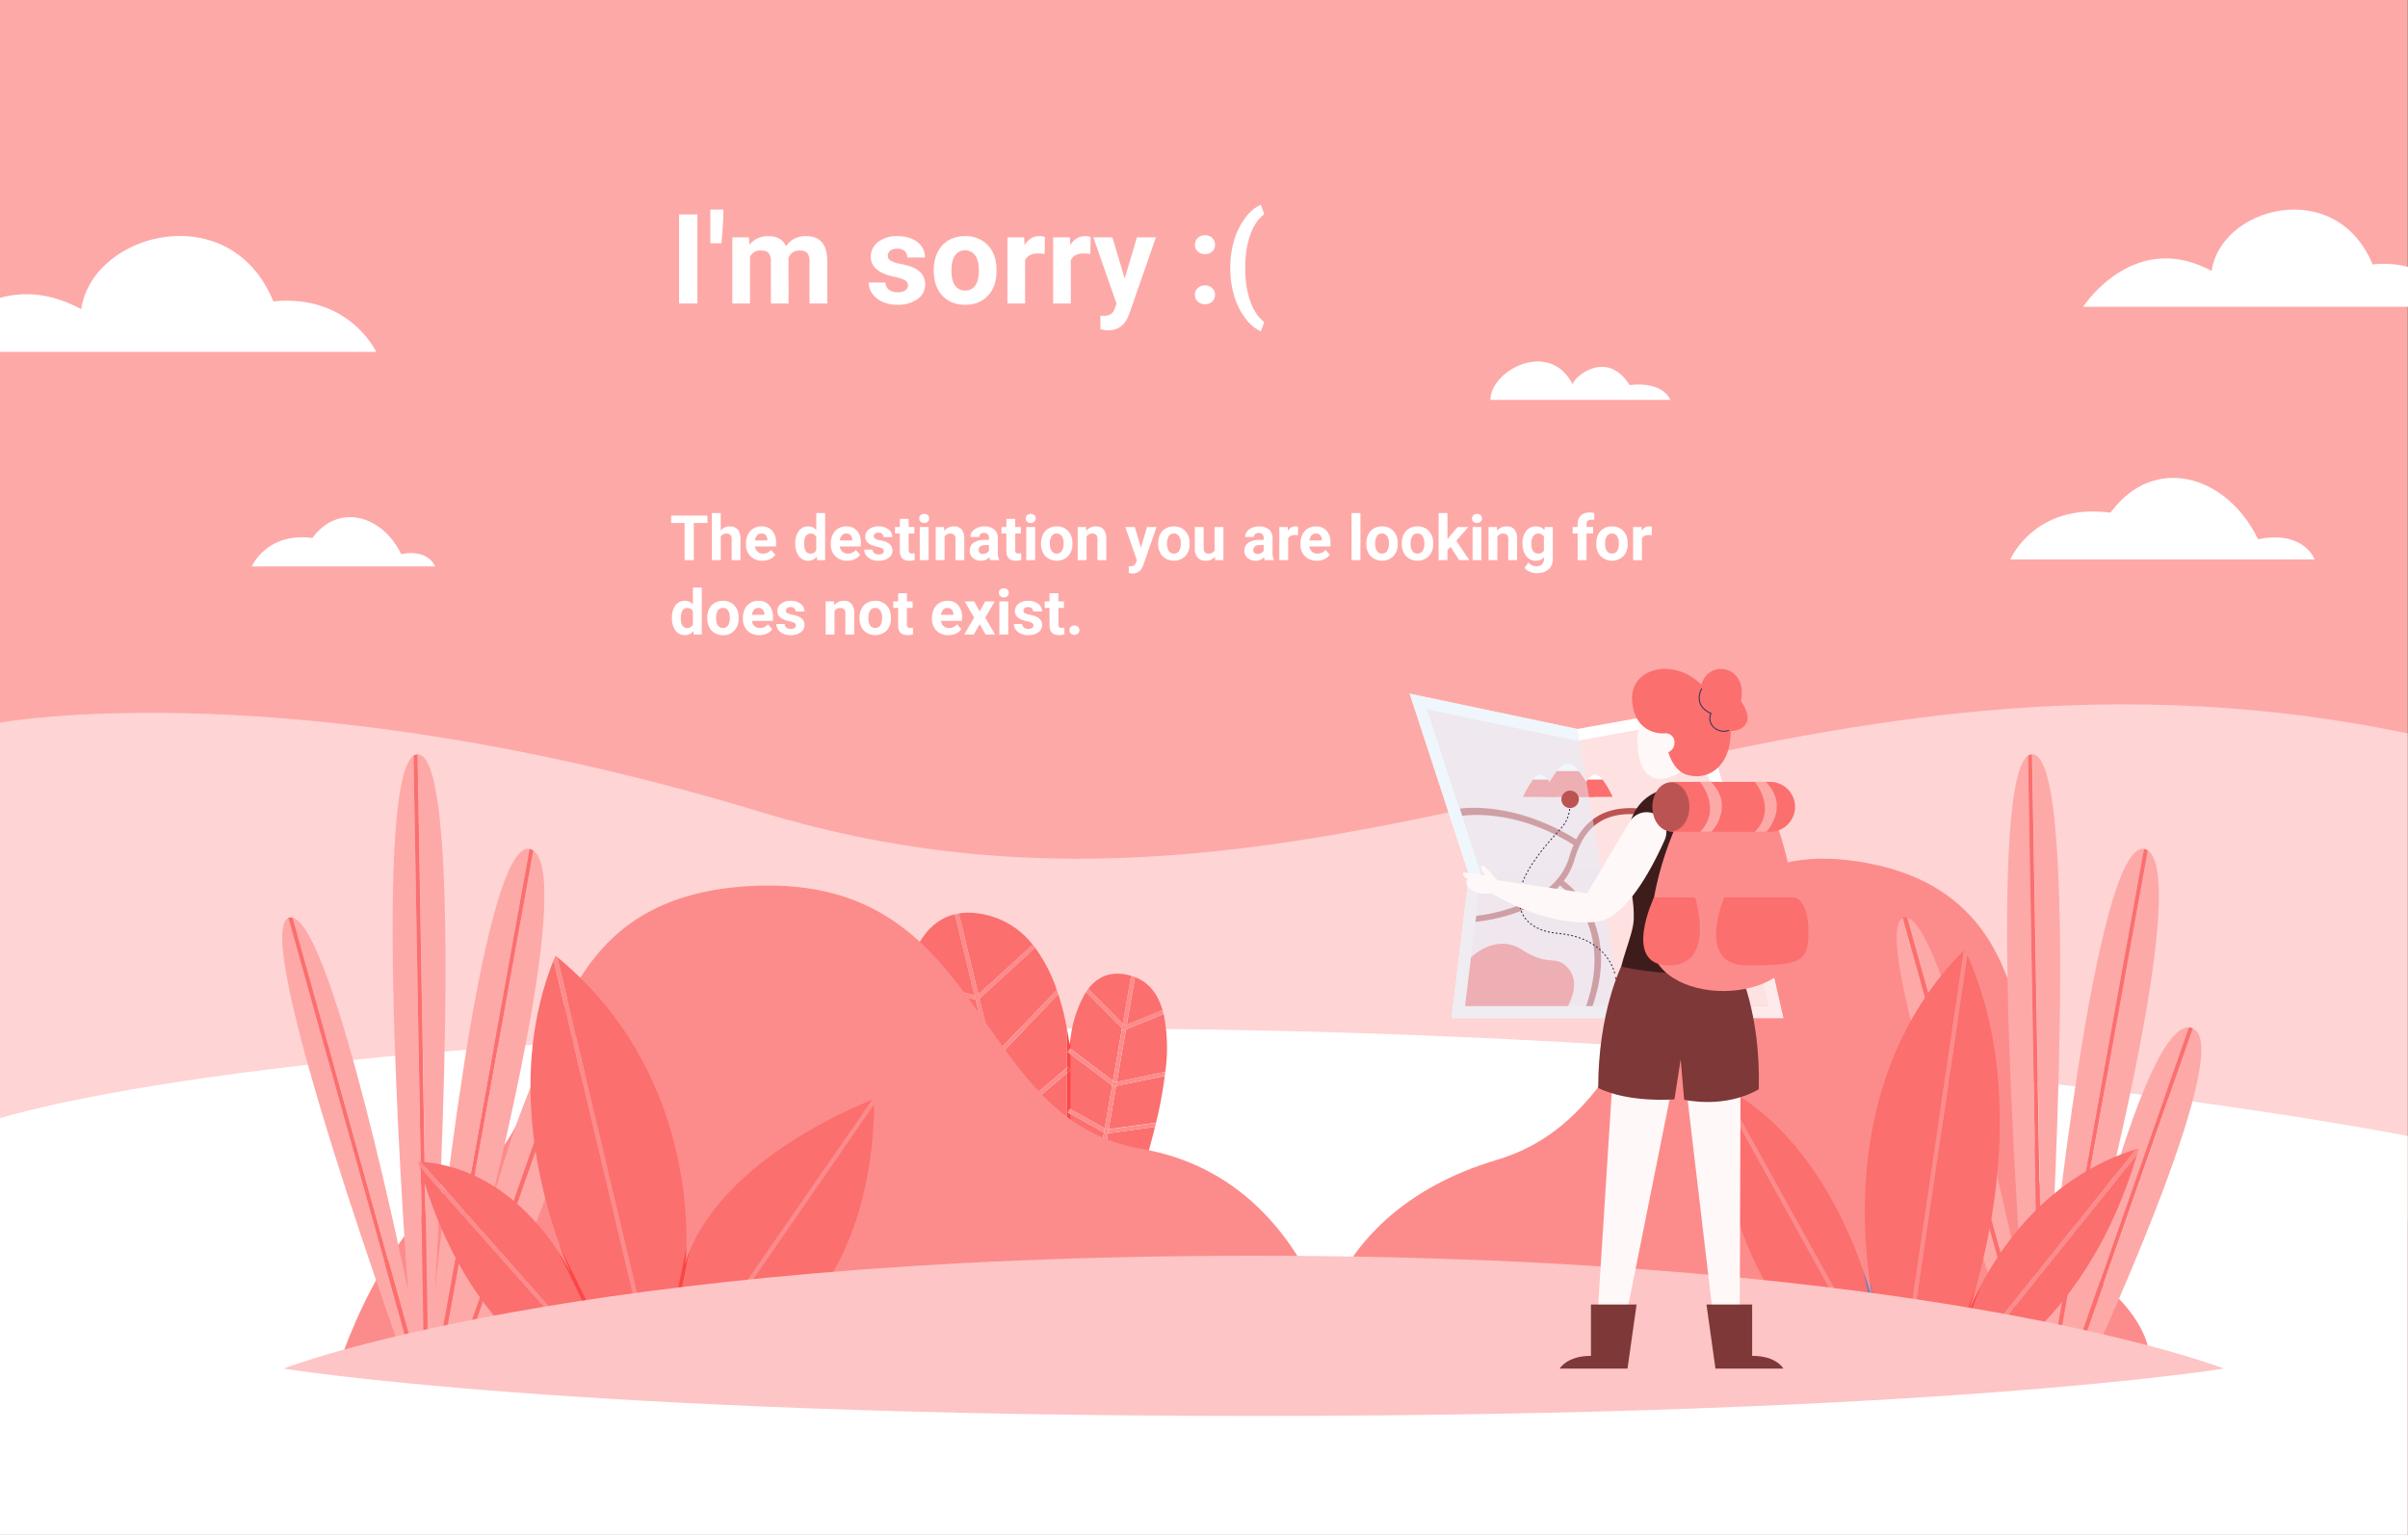 <svg id="error-404" xmlns="http://www.w3.org/2000/svg" width="1229.277" height="783.67" viewBox="0 0 1229.277 783.67">
  <rect x="0" y="0" width="1229.277" height="783.67" fill="#808080" stroke="none"/>
  <g id="Layer_2" data-name="Layer 2">
    <g id="OBJECTS">
      <rect id="Rectangle_26" data-name="Rectangle 26" width="1229.091" height="783.588" fill="#fda9a8"/>
      <path id="Path_9" data-name="Path 9" d="M0,183.811s147.738-27.375,388.836,45.762c296.177,89.855,507.1-109.253,840.255-40.279V438.555H0Z" transform="translate(0 185.174)" fill="#fff" opacity="0.5"/>
      <path id="Path_10" data-name="Path 10" d="M0,300.6S140.853,254.76,547.932,254.76s681.159,54.894,681.159,54.894V513.276H0Z" transform="translate(0 270.394)" fill="#fff"/>
      <path id="Path_11" data-name="Path 11" d="M369.1,109.163h91.834s-3.03-9.544-20.8-7.586c-11.688-18.841-29.024-3.772-29.024-.268C399.423,77.974,369.1,94.032,369.1,109.163Z" transform="translate(391.751 95.036)" fill="#fff"/>
      <path id="Path_12" data-name="Path 12" d="M497.85,160H653.215s-5.442-15.069-28.859-10.307c-16.305-33.415-53.6-43.412-75.343-13.564C510.28,130.935,497.85,160,497.85,160Z" transform="translate(528.403 125.643)" fill="#fff"/>
      <path id="Path_13" data-name="Path 13" d="M62.36,153.254h93.586s-3.278-9.07-17.315-6.287c-9.833-20.119-32.281-26.138-45.35-8.245C69.863,135.732,62.36,153.254,62.36,153.254Z" transform="translate(66.187 135.956)" fill="#fff"/>
      <path id="Path_14" data-name="Path 14" d="M139.534,91.868c-21.809-53.513-92.123-35.682-98.1,3.958C25.561,87.23,11.606,86.818,0,90.054v27.581H192.058S178.185,87.89,139.534,91.868Z" transform="translate(0 62.033)" fill="#fff"/>
      <path id="Path_15" data-name="Path 15" d="M663.628,79.93c-18.264-44.835-77.2-29.91-82.166,3.319-39.846-21.583-65.572,18.3-65.572,18.3H681.727V81.167a49.987,49.987,0,0,0-18.1-1.237Z" transform="translate(547.55 55.11)" fill="#fff"/>
      <path id="Path_16" data-name="Path 16" d="M291.381,242.253c-9.874-2.845-16.9.165-21.871,6.658l17.645,17.79Z" transform="translate(286.05 255.98)" fill="#fb6f6e"/>
      <path id="Path_17" data-name="Path 17" d="M268.8,336.456l13.481-4.123s7.833-18.1,15.213-41.434L276.2,293.621Z" transform="translate(285.296 308.752)" fill="#fb6f6e"/>
      <path id="Path_18" data-name="Path 18" d="M265.21,289.01v51.74l5.195-1.608,7.586-43.825Z" transform="translate(281.486 306.746)" fill="#fb6f6e"/>
      <path id="Path_19" data-name="Path 19" d="M286.669,291.08l4.617-26.8L272.878,245.73a60.21,60.21,0,0,0-7.668,22.263v6.926Z" transform="translate(281.486 260.81)" fill="#fb6f6e"/>
      <path id="Path_20" data-name="Path 20" d="M272.57,304.011l21.6-2.762c2.206-7.05,4.329-14.533,6.184-22.119l-24.056,3.3Z" transform="translate(289.297 296.26)" fill="#fb6f6e"/>
      <path id="Path_21" data-name="Path 21" d="M286.277,276.981,265.21,261.17v28.138l17.254,9.647Z" transform="translate(281.486 277.198)" fill="#fb6f6e"/>
      <path id="Path_22" data-name="Path 22" d="M297.282,258.892c-2.35-8.039-6.8-14.038-14.079-16.862l-4.123,24.262Z" transform="translate(296.207 256.883)" fill="#fb6f6e"/>
      <path id="Path_23" data-name="Path 23" d="M276.59,285.831l24.736-5.195A87.608,87.608,0,0,0,300.5,251.2l-19.274,7.833Z" transform="translate(293.564 266.616)" fill="#fb6f6e"/>
      <path id="Path_24" data-name="Path 24" d="M259.175,326.015,276.14,311.07V280.5l-23.17,19.954Z" transform="translate(268.495 297.714)" fill="#4c60a5"/>
      <path id="Path_25" data-name="Path 25" d="M274.56,293.71l24.2-3.319a222.1,222.1,0,0,0,4.452-23.891l-24.86,5.153Z" transform="translate(291.41 282.855)" fill="#fb6f6e"/>
      <path id="Path_26" data-name="Path 26" d="M282.093,285.422,265.21,275.96v24.613l13.131,6.473Z" transform="translate(281.486 292.895)" fill="#fb6f6e"/>
      <path id="Path_27" data-name="Path 27" d="M273.794,279.768,225.64,276.8a258.465,258.465,0,0,0,7.627,28.1l46.175-1.876Z" transform="translate(239.487 293.787)" fill="#4c60a5"/>
      <path id="Path_28" data-name="Path 28" d="M268.69,266.184,223.34,260a229.69,229.69,0,0,0,4.288,32.425l48.071,2.968Z" transform="translate(237.046 275.956)" fill="#4c60a5"/>
      <path id="Path_29" data-name="Path 29" d="M249.1,226.46c-12.822,3.133-20.758,15.069-24.551,31.848l34.59,9.523Z" transform="translate(238.33 240.358)" fill="#fb6f6e"/>
      <path id="Path_30" data-name="Path 30" d="M249.651,290.057l32.384-33.724a78.332,78.332,0,0,0-11.07-21.582l-28.406,26.1Z" transform="translate(257.446 249.156)" fill="#fb6f6e"/>
      <path id="Path_31" data-name="Path 31" d="M275.679,290.51l-45.989,1.876a223.694,223.694,0,0,0,10.472,25.54l41.784-1.608Z" transform="translate(243.786 308.338)" fill="#4c60a5"/>
      <path id="Path_32" data-name="Path 32" d="M235.27,305.607a144.5,144.5,0,0,0,20.882,31.7l26.509-8.122-6.184-25.169Z" transform="translate(249.708 322.677)" fill="#4c60a5"/>
      <path id="Path_33" data-name="Path 33" d="M255.576,313.82,279.3,293.392v-27.6L249.99,290.856Z" transform="translate(265.332 282.101)" fill="#fb6f6e"/>
      <path id="Path_34" data-name="Path 34" d="M253.37,309.306l29.849-25.54v-20.14a139.372,139.372,0,0,0-4.37-17.336L246.3,280.179Z" transform="translate(261.415 261.405)" fill="#fb6f6e"/>
      <path id="Path_35" data-name="Path 35" d="M256.25,311.131l6.122,25.272,10.286-3.154V296.66Z" transform="translate(271.976 314.866)" fill="#4c60a5"/>
      <path id="Path_36" data-name="Path 36" d="M275.163,242.4a42.32,42.32,0,0,0-27.7-15.934,32.509,32.509,0,0,0-10.018,0L247.479,267.7Z" transform="translate(252.011 239.956)" fill="#fb6f6e"/>
      <path id="Path_37" data-name="Path 37" d="M261.1,252.681l-35.579-9.792a139.021,139.021,0,0,0-2.061,33.312l44.835,6.081Z" transform="translate(236.924 257.796)" fill="#fb6f6e"/>
      <path id="Path_38" data-name="Path 38" d="M256.5,304.34l-1.2.041,6.1,25.169,1.979-.6-6.122-25.272Z" transform="translate(270.967 322.317)" fill="#637abe"/>
      <path id="Path_39" data-name="Path 39" d="M247.674,268.311l.866-.783L238.5,226.3c-.68.1-1.361.247-2.061.412l10.039,41.372Z" transform="translate(250.95 240.188)" fill="#fc8c8b"/>
      <path id="Path_40" data-name="Path 40" d="M260.183,315.741l-6.2-25.561-.763.639-1.2.041,6.267,25.808.886-.041Z" transform="translate(267.486 307.988)" fill="#637abe"/>
      <path id="Path_41" data-name="Path 41" d="M256.585,300.914,251,277.95l-.783.68-1.175-.082,5.648,23.252.886-.041Z" transform="translate(264.323 295.008)" fill="#637abe"/>
      <path id="Path_42" data-name="Path 42" d="M250.711,276.62l-7.091-29.21-.886.783-1.134-.309,7.194,29.581.969.144Z" transform="translate(256.427 262.593)" fill="#fc8c8b"/>
      <path id="Path_43" data-name="Path 43" d="M254.389,291.857l-7.07-29.127-.763.8-1.216-.165,7.112,29.251.969.041Z" transform="translate(260.396 278.853)" fill="#637abe"/>
      <path id="Path_44" data-name="Path 44" d="M277.393,268.84l-3.814,21.974.969.536,1.051-.124,3.793-21.974-1.134.247Z" transform="translate(290.369 285.338)" fill="#fc8c8b"/>
      <path id="Path_45" data-name="Path 45" d="M275.332,280.55l-3.752,21.624.969.474,1.072-.144,3.731-21.583-1.072.144Z" transform="translate(288.247 297.767)" fill="#fc8c8b"/>
      <path id="Path_46" data-name="Path 46" d="M279.008,267.055l1.072-.433L284.2,242.36c-.618-.247-1.257-.453-1.917-.66h0l-4.226,24.448Z" transform="translate(295.124 256.533)" fill="#fc8c8b"/>
      <path id="Path_47" data-name="Path 47" d="M276.285,292.544l-.969-.474-7.586,43.825,2.206-.66,7.4-42.815Z" transform="translate(284.16 309.994)" fill="#637abe"/>
      <path id="Path_48" data-name="Path 48" d="M280.237,254.77l-4.617,26.715.969.721L277.62,282l4.638-26.839-1.175.474Z" transform="translate(292.535 270.405)" fill="#fc8c8b"/>
      <path id="Path_49" data-name="Path 49" d="M259.363,251.434l-34.59-9.523c-.165.68-.289,1.34-.433,2.061l35.579,9.792Z" transform="translate(238.108 256.756)" fill="#fc8c8b"/>
      <path id="Path_50" data-name="Path 50" d="M242.867,261.685l28.406-26.1c-.412-.557-.845-1.093-1.278-1.628L242.31,259.4Z" transform="translate(257.18 248.318)" fill="#fc8c8b"/>
      <path id="Path_51" data-name="Path 51" d="M243.907,248.6l-.557-2.309-.866.8-1.154-.309.557,2.288,1.134.309Z" transform="translate(256.14 261.405)" fill="#fc8c8b"/>
      <path id="Path_52" data-name="Path 52" d="M268.185,265.12l-44.855-6.06.124,2.061,45.35,6.184Z" transform="translate(237.036 274.958)" fill="#637abe"/>
      <path id="Path_53" data-name="Path 53" d="M246.618,281.315l32.549-33.889c-.227-.742-.474-1.484-.742-2.206L246,278.944Z" transform="translate(261.097 260.269)" fill="#fc8c8b"/>
      <path id="Path_54" data-name="Path 54" d="M247.584,263.951l-.577-2.371-.948.989-.969-.144.515,2.164,1.216.165Z" transform="translate(260.131 277.633)" fill="#637abe"/>
      <path id="Path_55" data-name="Path 55" d="M250.266,292.257l29.313-25.066V264.47L249.73,290.01Z" transform="translate(265.056 280.7)" fill="#fc8c8b"/>
      <path id="Path_56" data-name="Path 56" d="M273.541,278.758,225.47,275.79l.433,2.061,48.071,2.989Z" transform="translate(239.307 292.715)" fill="#637abe"/>
      <path id="Path_57" data-name="Path 57" d="M251.264,279.107l-.536-2.247-.969.8-.969-.041.515,2.082,1.175.082Z" transform="translate(264.058 293.851)" fill="#637abe"/>
      <path id="Path_58" data-name="Path 58" d="M264.787,324.683l.907-1.855.577.289v-24.53l-1.525-.845.99-1.814.536.309v-28.22l-1.649-1.237,1.237-1.649.412.309v-6.926c-.247,1.443-.474,2.948-.68,4.453-.412-2.762-.866-5.524-1.381-8.245v20.14l.371-.309,1.34,1.567-1.711,1.464v27.6l.35-.309,1.361,1.567L264.21,307.9v30.57l.35-.309,1.361,1.546-1.711,1.5V377.8l2.061-.618v-51.8Z" transform="translate(280.424 270.352)" fill="#fc4645"/>
      <path id="Path_59" data-name="Path 59" d="M265.921,265.887l-1.36-1.567-.35.309v2.721Z" transform="translate(280.424 280.58)" fill="#fc4645"/>
      <path id="Path_60" data-name="Path 60" d="M279.212,257.642l-.412,2.391,19.253-7.792c-.186-.68-.35-1.34-.557-2.061Z" transform="translate(295.91 265.533)" fill="#fc8c8b"/>
      <path id="Path_61" data-name="Path 61" d="M287.771,262.72l-17.645-17.79c-.412.557-.8,1.113-1.2,1.711l18.408,18.552Z" transform="translate(285.434 259.961)" fill="#fc8c8b"/>
      <path id="Path_62" data-name="Path 62" d="M278.293,253.56l-.433,2.494.845.866,1.175-.474.412-2.391-1.072.433Z" transform="translate(294.912 269.121)" fill="#fc8c8b"/>
      <path id="Path_63" data-name="Path 63" d="M276.4,272.757l24.86-5.236.247-2.061-24.736,5.195Z" transform="translate(293.362 281.751)" fill="#fc8c8b"/>
      <path id="Path_64" data-name="Path 64" d="M286.669,276.019l-21.459-16.1V262.5l21.067,15.811Z" transform="translate(281.486 275.871)" fill="#fc8c8b"/>
      <path id="Path_65" data-name="Path 65" d="M275.822,267.73l-.392,2.288.866.66,1.134-.247.392-2.185-1.031.206Z" transform="translate(292.333 284.16)" fill="#fc8c8b"/>
      <path id="Path_66" data-name="Path 66" d="M265.647,259.77l-1.237,1.649,1.649,1.237v-2.577Z" transform="translate(280.637 275.712)" fill="#fc8c8b"/>
      <path id="Path_67" data-name="Path 67" d="M282.464,284.467,265.21,274.82v2.35l16.883,9.462Z" transform="translate(281.486 291.685)" fill="#fc8c8b"/>
      <path id="Path_68" data-name="Path 68" d="M274.38,283.49l24.056-3.3c.186-.7.35-1.422.515-2.061l-24.2,3.319Z" transform="translate(291.218 295.199)" fill="#fc8c8b"/>
      <path id="Path_69" data-name="Path 69" d="M273.771,279.5l-.371,2.164.948.515,1.072-.144.371-2.123-1.051.124Z" transform="translate(290.178 296.653)" fill="#fc8c8b"/>
      <path id="Path_70" data-name="Path 70" d="M265.459,274.67l-.99,1.814,1.525.845v-2.35Z" transform="translate(280.7 291.526)" fill="#fc8c8b"/>
      <path id="Path_71" data-name="Path 71" d="M272.39,294.745l21.294-2.721.68-2.164-21.6,2.762Z" transform="translate(289.106 307.648)" fill="#637abe"/>
      <path id="Path_72" data-name="Path 72" d="M265.21,287.9v2.288L277.99,296.5l.35-2.123Z" transform="translate(281.486 305.568)" fill="#637abe"/>
      <path id="Path_73" data-name="Path 73" d="M271.76,291.04l-.35,2.123.969.474,1.051-.124.371-2.144-1.072.144Z" transform="translate(288.066 308.901)" fill="#637abe"/>
      <path id="Path_74" data-name="Path 74" d="M265.4,287.76l-.907,1.855,1.484.721v-2.288Z" transform="translate(280.721 305.42)" fill="#637abe"/>
      <path id="Path_75" data-name="Path 75" d="M275.555,289.52,229.38,291.4l.68,2.061,45.989-1.876Z" transform="translate(243.457 307.288)" fill="#637abe"/>
      <path id="Path_76" data-name="Path 76" d="M253.257,301.855l23.17-19.954V279.18L252.7,299.608Z" transform="translate(268.208 296.313)" fill="#637abe"/>
      <path id="Path_77" data-name="Path 77" d="M254.233,291.337l-.557-2.247-1.01.845-.886.041.495,2.041,1.2-.041Z" transform="translate(267.231 306.831)" fill="#637abe"/>
      <path id="Path_78" data-name="Path 78" d="M265.921,280.6l-1.36-1.567-.35.309v2.721Z" transform="translate(280.424 296.154)" fill="#637abe"/>
      <path id="Path_79" data-name="Path 79" d="M256.537,312.542l16.409-14.471V295.33L255.98,310.275Z" transform="translate(271.689 313.454)" fill="#637abe"/>
      <path id="Path_80" data-name="Path 80" d="M276.574,303l-41.784,1.608.989,2.061,41.227-1.587Z" transform="translate(249.199 321.595)" fill="#637abe"/>
      <path id="Path_81" data-name="Path 81" d="M255.946,303.466l-.886.041.495,2.041,1.2-.041.763-.66-.557-2.268Z" transform="translate(270.713 321.149)" fill="#bc5353"/>
      <path id="Path_82" data-name="Path 82" d="M265.921,296.726l-1.36-1.546-.35.309v2.742Z" transform="translate(280.424 313.295)" fill="#bc5353"/>
      <path id="Path_83" data-name="Path 83" d="M596.379,466.963s-14.43-98.08-102.409-113.169S416.71,214.507,296.614,219.5,201.276,339.962,153.493,365.852,83.51,466.86,83.51,466.86Z" transform="translate(88.635 232.81)" fill="#fc8c8b"/>
      <path id="Path_84" data-name="Path 84" d="M325,474.014s0-79.528,94.246-107.542S491.064,192.6,608.892,215.044s60.584,171.671,106.593,204.22,35.909,54.75,35.909,54.75Z" transform="translate(344.945 225.759)" fill="#fc8c8b"/>
      <path id="Path_85" data-name="Path 85" d="M134.123,458.851h3.566L73.107,227.4C52.946,235.5,134.123,458.851,134.123,458.851Z" transform="translate(74.178 241.355)" fill="#fda9a8"/>
      <path id="Path_86" data-name="Path 86" d="M116.273,477.03l61.552-176.02c-15.955-.783-36.589,68.025-46.2,103.728-3.236,12.884-5.36,20.882-5.36,20.882s2.061-8.41,5.36-20.882c12.925-51.534,43.433-181.73,25.19-194.078L108.77,476.886Z" transform="translate(115.445 223.588)" fill="#fda9a8"/>
      <path id="Path_87" data-name="Path 87" d="M139.671,501.662,134.187,187.2c-22.242,15.048-2.8,273.028-2.8,273.028S93.578,274.87,72.47,269.923l64.624,231.7Z" transform="translate(76.917 198.688)" fill="#fda9a8"/>
      <path id="Path_88" data-name="Path 88" d="M122.62,304.81c-3.36,12.471-5.36,20.882-5.36,20.882S119.383,317.694,122.62,304.81Z" transform="translate(124.456 323.516)" fill="#a0abe9"/>
      <path id="Path_89" data-name="Path 89" d="M112.345,502.116,160.54,235.148C135.329,230.757,112.283,460.6,112.283,460.6s16.7-273.75-8.843-273.75h0l5.483,315.2Z" transform="translate(109.788 198.317)" fill="#fda9a8"/>
      <path id="Path_90" data-name="Path 90" d="M120.3,430.46s76.621-163.817,55.018-175.484l-.453-.206L113.46,430.337Z" transform="translate(120.423 270.405)" fill="#fda9a8"/>
      <path id="Path_91" data-name="Path 91" d="M138.219,459.11,73.6,227.412a3.4,3.4,0,0,0-2.061,0H71.41l64.583,231.512Z" transform="translate(75.792 241.199)" fill="#fb6f6e"/>
      <path id="Path_92" data-name="Path 92" d="M109.955,502.064l-5.483-315.2a3.752,3.752,0,0,0-2.061.7l5.483,314.462Z" transform="translate(108.695 198.327)" fill="#fb6f6e"/>
      <path id="Path_93" data-name="Path 93" d="M109.842,477.289l48.051-266.226a5.545,5.545,0,0,0-1.093-.577,4.572,4.572,0,0,0-.845-.206L107.76,477.248Z" transform="translate(114.373 223.185)" fill="#fb6f6e"/>
      <path id="Path_94" data-name="Path 94" d="M114.6,430.531,176,254.964a5.463,5.463,0,0,0-2.061-.474L112.39,430.51Z" transform="translate(119.287 270.108)" fill="#fb6f6e"/>
      <path id="Path_95" data-name="Path 95" d="M512.123,502.116,560.4,235.148c-25.21-4.391-48.257,225.452-48.257,225.452s16.7-273.75-8.843-273.75h0l5.483,315.2Z" transform="translate(534.187 198.317)" fill="#fda9a8"/>
      <path id="Path_96" data-name="Path 96" d="M516.093,477.03l61.552-176.02c-15.955-.783-36.589,68.025-46.2,103.728-3.236,12.884-5.359,20.882-5.359,20.882s2.061-8.41,5.359-20.882C544.375,353.2,574.9,223.008,556.64,210.66L508.59,476.886Z" transform="translate(539.802 223.588)" fill="#fda9a8"/>
      <path id="Path_97" data-name="Path 97" d="M522.44,304.81c-3.36,12.471-5.359,20.882-5.359,20.882S519.2,317.694,522.44,304.81Z" transform="translate(548.813 323.516)" fill="#a0abe9"/>
      <path id="Path_98" data-name="Path 98" d="M520.124,430.46s76.621-163.817,55.018-175.484l-.453-.206L513.28,430.337Z" transform="translate(544.78 270.405)" fill="#fda9a8"/>
      <path id="Path_99" data-name="Path 99" d="M533.943,458.851h3.566L472.926,227.4C452.766,235.5,533.943,458.851,533.943,458.851Z" transform="translate(498.535 241.355)" fill="#fda9a8"/>
      <path id="Path_100" data-name="Path 100" d="M539.491,501.662,534.007,187.2c-22.242,15.048-2.8,273.028-2.8,273.028S493.4,274.87,472.29,269.923l64.624,231.7Z" transform="translate(501.274 198.688)" fill="#fda9a8"/>
      <path id="Path_101" data-name="Path 101" d="M538.039,459.11l-64.624-231.7a3.4,3.4,0,0,0-2.061,0h-.124L535.9,459.069Z" transform="translate(500.149 241.199)" fill="#fb6f6e"/>
      <path id="Path_102" data-name="Path 102" d="M509.775,502.064l-5.483-315.2a3.752,3.752,0,0,0-2.061.7l5.483,314.462Z" transform="translate(533.051 198.327)" fill="#fb6f6e"/>
      <path id="Path_103" data-name="Path 103" d="M509.662,477.289l48.051-266.226a5.543,5.543,0,0,0-1.093-.577,4.584,4.584,0,0,0-.845-.206L507.58,477.248Z" transform="translate(538.73 223.185)" fill="#fb6f6e"/>
      <path id="Path_104" data-name="Path 104" d="M514.416,430.531l61.408-175.567a5.463,5.463,0,0,0-2.062-.474L512.21,430.51Z" transform="translate(543.644 270.108)" fill="#fb6f6e"/>
      <path id="Path_105" data-name="Path 105" d="M138,237.07l49.8,209.806h3.978l12.183-61.532C204.52,360.422,200.4,288.46,138,237.07Z" transform="translate(146.469 251.619)" fill="#fb6f6e"/>
      <path id="Path_106" data-name="Path 106" d="M173.244,392.224l22.036-.185L103.92,288.97C126.76,370.373,173.244,392.224,173.244,392.224Z" transform="translate(110.297 306.704)" fill="#fb6f6e"/>
      <path id="Path_107" data-name="Path 107" d="M104.17,287.76,197.756,393.3h5.813L174.71,334.058C163.785,317.341,140.759,290.419,104.17,287.76Z" transform="translate(110.563 305.42)" fill="#fb6f6e"/>
      <path id="Path_108" data-name="Path 108" d="M146.208,383.186l30.756,63,15.666-.124-49.473-208.2C120.3,295.063,135.963,354.822,146.208,383.186Z" transform="translate(139.436 252.457)" fill="#fb6f6e"/>
      <path id="Path_109" data-name="Path 109" d="M192.787,407.849S263.1,380.66,264.337,273.51L171.39,408.035Z" transform="translate(181.908 290.295)" fill="#fb6f6e"/>
      <path id="Path_110" data-name="Path 110" d="M176.933,349.6l-11.873,59.78h10.534L270.417,272.3C203.381,300.252,182.87,334.9,176.933,349.6Z" transform="translate(175.19 289.011)" fill="#fb6f6e"/>
      <path id="Path_111" data-name="Path 111" d="M103.56,287.71l.742,2.639,91.36,103.068H198.4L104.817,287.875Z" transform="translate(109.915 305.367)" fill="#fc8c8b"/>
      <path id="Path_112" data-name="Path 112" d="M138.017,236.74c-.309.742-.618,1.5-.907,2.247l49.473,208.2h2.061l-49.7-209.765Z" transform="translate(145.524 251.269)" fill="#fc8c8b"/>
      <path id="Path_113" data-name="Path 113" d="M264.943,272.45,170.12,409.531h2.515l92.947-134.525V272.12Z" transform="translate(180.56 288.82)" fill="#fc8c8b"/>
      <path id="Path_114" data-name="Path 114" d="M141.6,315.85l.68,1.464S142.053,316.778,141.6,315.85Z" transform="translate(150.29 335.233)" fill="#637abe"/>
      <path id="Path_115" data-name="Path 115" d="M145.049,323.789c.453.928.68,1.464.68,1.464l-.68-1.464a112.487,112.487,0,0,0-6.7-11.667l28.859,59.244h2.268l-30.756-63C141.566,316,143.936,321.377,145.049,323.789Z" transform="translate(146.84 327.294)" fill="#fc4645"/>
      <path id="Path_116" data-name="Path 116" d="M175.77,317.834s.392-3.236.536-8.864L164,370.522h2.061l11.873-59.78a40.312,40.312,0,0,0-2.164,7.091Z" transform="translate(174.065 327.931)" fill="#fc4645"/>
      <path id="Path_117" data-name="Path 117" d="M464.256,403.693,475.2,451.97h5.442l31.869-216.65C456.547,291.616,459.268,368.649,464.256,403.693Z" transform="translate(490.158 249.761)" fill="#fb6f6e"/>
      <path id="Path_118" data-name="Path 118" d="M426.42,268.9l81.589,147.429h2.556l-12.1-53.266C488.9,335.42,467.75,290.812,426.42,268.9Z" transform="translate(452.589 285.402)" fill="#fb6f6e"/>
      <path id="Path_119" data-name="Path 119" d="M494.316,415.724H506.54L425.59,269.47C426.435,382.722,494.316,415.724,494.316,415.724Z" transform="translate(451.708 286.007)" fill="#fb6f6e"/>
      <path id="Path_120" data-name="Path 120" d="M494.6,398.212s55.657-25.932,81.074-112.242L485.49,398.212Z" transform="translate(515.284 303.52)" fill="#fb6f6e"/>
      <path id="Path_121" data-name="Path 121" d="M499.223,354.427,482.34,399.613h3.855L578.523,284.65C534.658,298.358,510.5,332.783,499.223,354.427Z" transform="translate(511.941 302.119)" fill="#fb6f6e"/>
      <path id="Path_122" data-name="Path 122" d="M503.428,236.5,471.91,450.717H491.2l16.9-45.35C517.446,372.1,531.566,299.949,503.428,236.5Z" transform="translate(500.871 251.014)" fill="#fb6f6e"/>
      <path id="Path_123" data-name="Path 123" d="M425.58,268.46v2.061l80.95,146.254H508.9L427.312,269.367Z" transform="translate(451.697 284.935)" fill="#fc8c8b"/>
      <path id="Path_124" data-name="Path 124" d="M503.2,235.1l-.433.454L470.9,452.2h2.061L504.5,237.986C504.088,236.955,503.655,236.069,503.2,235.1Z" transform="translate(499.799 249.528)" fill="#fc8c8b"/>
      <path id="Path_125" data-name="Path 125" d="M576.56,284.852,484.19,399.814h2.639l90.226-112.18c.309-1.051.639-2.061.948-3.174A10.829,10.829,0,0,0,576.56,284.852Z" transform="translate(513.904 301.917)" fill="#fc8c8b"/>
      <path id="Path_126" data-name="Path 126" d="M466.977,333.277c.8,3.257,1.154,5.092,1.154,5.092s-.474-1.793-1.154-5.092c-1.051-4.123-2.845-10.74-5.607-18.7l12.1,53.266h2.061l-10.8-48.277C465.431,325.382,466.3,330.061,466.977,333.277Z" transform="translate(489.684 333.885)" fill="#637abe"/>
      <path id="Path_127" data-name="Path 127" d="M464.09,323.65c.68,3.3,1.154,5.092,1.154,5.092S464.894,326.907,464.09,323.65Z" transform="translate(492.571 343.512)" fill="#637abe"/>
      <path id="Path_128" data-name="Path 128" d="M493.514,333.57c-.825,2.371-1.319,3.628-1.319,3.628s.433-1.34,1.319-3.628c1.093-3.175,2.783-8.349,4.659-15.11l-16.9,45.35h2.206l16.883-45.185a143.2,143.2,0,0,0-6.844,14.945Z" transform="translate(510.805 338.004)" fill="#fc4645"/>
      <path id="Path_129" data-name="Path 129" d="M487.889,325.79c-.886,2.288-1.319,3.628-1.319,3.628S487.065,328.161,487.889,325.79Z" transform="translate(516.43 345.783)" fill="#637abe"/>
      <path id="Path_130" data-name="Path 130" d="M565.463,311.05c-348.5,0-495.2,57.615-495.2,57.615s146.708,24.18,495.2,24.18,495.2-24.18,495.2-24.18S913.978,311.05,565.463,311.05Z" transform="translate(74.572 330.139)" fill="#fdc5c5"/>
      <path id="Path_131" data-name="Path 131" d="M407.068,243.47,395.05,431.755h12.142l31.621-157.695,18.573,157.695h11.379l.66-188.285Z" transform="translate(419.294 258.412)" fill="#fff8f8"/>
      <path id="Path_132" data-name="Path 132" d="M380.906,259.513l-.165,1.361-8.019,66.273H527.51L512.648,261.7,488.1,181.387l-56.956,10.266-1.175.227-1.175-.247L353.51,175.78l26.983,82.455Z" transform="translate(375.205 186.567)" fill="#fee2e2"/>
      <path id="Path_133" data-name="Path 133" d="M539.87,337.482l-16.615-73.137-26.2-85.732L434.76,189.847,349.09,171.81l30.261,92.535-8.843,73.137ZM433.421,195.846l1.175.247,1.175-.227,56.956-10.307,24.551,80.393L532.14,331.4H377.413l8.019-66.273.165-1.36-.412-1.278L358.2,180.035Z" transform="translate(370.513 182.354)" fill="#fff"/>
      <path id="Path_134" data-name="Path 134" d="M9.647,0h0a9.647,9.647,0,0,1,9.647,9.647V25.726H0V9.647A9.647,9.647,0,0,1,9.647,0Z" transform="translate(867.651 415.057) rotate(180)" fill="#fee2e2"/>
      <path id="Path_135" data-name="Path 135" d="M509.712,212.71,435.751,217.1l-67.427,3.834-8.843,73.137H528.842Z" transform="translate(381.541 225.764)" fill="#fee2e2" opacity="0.7"/>
      <path id="Path_136" data-name="Path 136" d="M391.157,189.1c-1.793,0-3.752,1.67-5.607,3.958h11.234C394.929,190.77,392.971,189.1,391.157,189.1Z" transform="translate(409.211 200.705)" fill="#fff"/>
      <path id="Path_137" data-name="Path 137" d="M408.37,204.172A69.823,69.823,0,0,0,400.722,191H389.488a68.585,68.585,0,0,0-7.648,13.131Z" transform="translate(405.273 202.721)" fill="#fb6f6e"/>
      <path id="Path_138" data-name="Path 138" d="M383.422,191.84a5.834,5.834,0,0,0-3.752,2.638h7.524a5.833,5.833,0,0,0-3.772-2.639Z" transform="translate(402.97 203.613)" fill="#fff"/>
      <path id="Path_139" data-name="Path 139" d="M394.938,201.922a46.313,46.313,0,0,0-5.112-8.8H382.3a46.323,46.323,0,0,0-5.112,8.8Z" transform="translate(400.338 204.972)" fill="#fb6f6e"/>
      <path id="Path_140" data-name="Path 140" d="M396.992,191.84c-1.216,0-2.515,1.113-3.772,2.639h7.545a5.916,5.916,0,0,0-3.772-2.638Z" transform="translate(417.352 203.613)" fill="#fff"/>
      <path id="Path_141" data-name="Path 141" d="M408.509,201.922a46.319,46.319,0,0,0-5.112-8.8h-7.545a46.315,46.315,0,0,0-5.112,8.8Z" transform="translate(414.719 204.972)" fill="#fb6f6e"/>
      <path id="Path_142" data-name="Path 142" d="M433.183,203.644a28.467,28.467,0,0,0-12.245,12.616c-31.951-19.851-58.275-15.914-59.388-15.708l1.175,3.649c.268,0,25.85-4.556,56.873,14.842a48.237,48.237,0,0,0-2.247,6.184c-7.751,26.489-47.082,29.952-47.411,29.993l-.453,3.071c1.4-.1,28.468-2.453,43.124-18.552,5.236,4.02,26.653,23.376,13.358,61.573h3.278c13.667-39.166-8.7-59.388-14.677-63.9a33.6,33.6,0,0,0,5.627-11.338c2.865-9.792,7.545-16.223,14.306-19.707,9.565-4.927,23.417-3.937,43.619,3.133l1.01-2.907C458.187,199.253,443.551,198.3,433.183,203.644Z" transform="translate(383.738 212.382)" fill="#bc5353"/>
      <path id="Path_143" data-name="Path 143" d="M365.84,240.723s12.595-12.616,26.076-3.875,16.821,2.639,22.819,8.637c8.06,8.039.536,20.119.536,20.119H362.83Z" transform="translate(385.097 248.11)" fill="#fb6f6e"/>
      <path id="Path_144" data-name="Path 144" d="M434.74,189.847,447.6,265.334l8.245,72.148H370.508l8.843-73.137L349.09,171.81Z" transform="translate(370.513 182.354)" fill="#e0eefb" opacity="0.5"/>
      <path id="Path_145" data-name="Path 145" d="M419.45,213.65l19.274,39.578a9.73,9.73,0,0,0,6.658,5.257h0a9.73,9.73,0,0,0,11.894-10.41c-2.247-20.057-19.768-47.185-19.768-47.185Z" transform="translate(445.191 213.218)" fill="#f3a9b8"/>
      <path id="Path_146" data-name="Path 146" d="M400.274,243.07a8.382,8.382,0,0,0-.144-1.01" transform="translate(424.686 256.915)" fill="none" stroke="#2e3154" stroke-miterlimit="10" stroke-width="0.5"/>
      <path id="Path_147" data-name="Path 147" d="M425.035,287.3c-1.67-5.9-7.751-18.552-29.065-20.387-18.078-1.567-26.963-15.048-12.636-36.136,13.791-20.284,18.758-16.326,19.13-33.229" transform="translate(399.306 209.673)" fill="none" stroke="#2e3154" stroke-miterlimit="10" stroke-width="0.5" stroke-dasharray="1.001 1.001"/>
      <path id="Path_148" data-name="Path 148" d="M389,197.531V196.5" transform="translate(412.873 208.559)" fill="none" stroke="#2e3154" stroke-miterlimit="10" stroke-width="0.5"/>
      <path id="Path_149" data-name="Path 149" d="M386.68,200.293a4.453,4.453,0,1,0,4.453-4.453A4.453,4.453,0,0,0,386.68,200.293Z" transform="translate(410.41 207.859)" fill="#bc5353"/>
      <path id="Path_150" data-name="Path 150" d="M419.97,170.968s-14.43,2.721-14.43,25.85,12.636,22.448,21.624,16.676,13.193-20.078,7.029-33.353S419.97,170.968,419.97,170.968Z" transform="translate(430.428 180.825)" fill="#fff8f8"/>
      <path id="Path_151" data-name="Path 151" d="M431.141,195.118S409.414,193.7,405.539,218c-3.154,19.83,3.546,27.767,2.989,44.526-.268,8-7.648,22.675-7.648,32.281h62.356s-1.752-10.018-6.823-32.281c-1.319-5.792,1.69-12.7,4.02-20.387C471.461,205.487,448.353,195.118,431.141,195.118Z" transform="translate(425.482 207.076)" fill="#3f1c1c"/>
      <path id="Path_152" data-name="Path 152" d="M420.744,198.613s-14.842,1.361-16.491-16.12,21.211-22.861,35.311-8.761c3.917-13.3,23.912-9.73,20.222,8.431,8.245,11.977-.557,15.233-5.195,15.233,0,18.8-12.1,25.6-22.469,22.345S420.744,198.613,420.744,198.613Z" transform="translate(428.972 175.855)" fill="#fb6f6e"/>
      <path id="Path_153" data-name="Path 153" d="M439.743,206.161l-21.6,36.424L370.728,235.7l-1.278,6.988s27.334,17.315,53.6,14.43c14.924-1.628,28.57-28.158,34.61-41.7a10.1,10.1,0,0,0-3.463-12.471h0a10.162,10.162,0,0,0-14.45,3.216Z" transform="translate(392.123 213.534)" fill="#fff8f8"/>
      <path id="Path_154" data-name="Path 154" d="M412.974,181.682a4.494,4.494,0,0,1,5.092,4.8c0,5.36-6.576,5.9-6.576,5.9Z" transform="translate(436.743 192.787)" fill="#fff8f8"/>
      <path id="Path_155" data-name="Path 155" d="M407.519,239.471s-11.729,23.52-11.729,61.965c16.326,7.813,38.939,5.772,38.939,5.772L437.9,286.8l1.773,20.614s20.408,4.865,38.094-5.339c1.113-39.166-10.74-62.645-10.74-62.645S444.747,247.243,407.519,239.471Z" transform="translate(420.079 254.124)" fill="#7e3837"/>
      <path id="Path_156" data-name="Path 156" d="M402.2,349.34v-26.2H425.5l-4.638,32.693H386.27S389.836,349.34,402.2,349.34Z" transform="translate(409.975 342.971)" fill="#7e3837"/>
      <path id="Path_157" data-name="Path 157" d="M445.924,349.34v-26.2H422.61l4.576,32.693h34.652S458.457,349.34,445.924,349.34Z" transform="translate(448.545 342.971)" fill="#7e3837"/>
      <path id="Path_158" data-name="Path 158" d="M427.252,199.11S408.7,231.762,408.7,267.836s75.034,35.559,75.034,0-14.265-68.726-14.265-68.726Z" transform="translate(433.782 211.329)" fill="#fc8c8b"/>
      <path id="Path_159" data-name="Path 159" d="M419.836,219.19h49.1a12.8,12.8,0,0,0,12.76-12.76h0a12.8,12.8,0,0,0-12.76-12.76h-48.5a10.925,10.925,0,0,0-10.884,10.884v4.35a10.307,10.307,0,0,0,10.286,10.286Z" transform="translate(434.684 205.555)" fill="#fb6f6e"/>
      <path id="Path_160" data-name="Path 160" d="M412.437,222.3s-16.491,34.693,7.689,34.693S433.463,222.3,433.463,222.3Z" transform="translate(431.921 235.942)" fill="#fb6f6e"/>
      <path id="Path_161" data-name="Path 161" d="M429.142,222.3s-14.883,34.693,11.647,34.693,31.395-1.216,31.395-17.006-6.8-17.687-6.8-17.687Z" transform="translate(451.062 235.942)" fill="#fb6f6e"/>
      <path id="Path_162" data-name="Path 162" d="M409.21,206.3c0,6.906,4.226,12.513,9.462,12.513s9.441-5.607,9.441-12.513-4.226-12.513-9.441-12.513S409.21,199.4,409.21,206.3Z" transform="translate(434.323 205.683)" fill="#bc5353"/>
      <path id="Path_163" data-name="Path 163" d="M421,193.67s11.564,13.832,0,25.52h5.875s12.224-12.863-.309-25.52" transform="translate(446.836 205.555)" fill="#fda9a8"/>
      <path id="Path_164" data-name="Path 164" d="M434.58,193.67s11.585,13.832,0,25.52h5.9s12.224-12.863-.309-25.52" transform="translate(461.25 205.555)" fill="#fda9a8"/>
      <path id="Path_165" data-name="Path 165" d="M380.54,222.564s-6.844-8.637-8.452-8.06,1.608,4.844,1.608,4.844-9.482-1.443-10.822-1.443-.371,2.577,1.9,3.133c-2.061,2.061.474,6.947,7.421,7.5s8.926-.557,8.926-.557Z" transform="translate(384.496 227.639)" fill="#fff8f8"/>
      <path id="Path_166" data-name="Path 166" d="M422.138,170.55s-5.112,8.245,4.659,12.739c-2.412,5.174,3.175,10.74,9.214,8.637" transform="translate(446.626 181.017)" fill="none" stroke="#2e3154" stroke-miterlimit="10" stroke-width="0.5"/>
      <path id="Path_167" data-name="Path 167" d="M14.031,0H4.656V-45.5h9.375ZM27.25-43.406l-.906,12.625H20.625V-48H27.25Zm13.063,9.594.281,3.781a11.883,11.883,0,0,1,9.719-4.406q6.531,0,8.969,5.156a11.61,11.61,0,0,1,10.156-5.156q5.5,0,8.188,3.2t2.688,9.641V0H71.25V-21.562a6.438,6.438,0,0,0-1.125-4.2Q69-27.094,66.156-27.094a5.637,5.637,0,0,0-5.625,3.875L60.563,0H51.531V-21.531a6.36,6.36,0,0,0-1.156-4.25q-1.156-1.312-3.937-1.312a5.853,5.853,0,0,0-5.562,3.188V0H31.844V-33.812ZM121.5-9.344a2.91,2.91,0,0,0-1.641-2.609,18.636,18.636,0,0,0-5.266-1.7q-12.062-2.531-12.062-10.25a9.291,9.291,0,0,1,3.734-7.516,15.064,15.064,0,0,1,9.766-3.016q6.437,0,10.3,3.031a9.553,9.553,0,0,1,3.859,7.875h-9.031a4.37,4.37,0,0,0-1.25-3.2A5.29,5.29,0,0,0,116-28a5.405,5.405,0,0,0-3.531,1.031,3.255,3.255,0,0,0-1.25,2.625,2.783,2.783,0,0,0,1.422,2.422,14.627,14.627,0,0,0,4.8,1.594,39.18,39.18,0,0,1,5.688,1.516q7.156,2.625,7.156,9.094a8.82,8.82,0,0,1-3.969,7.484A17.12,17.12,0,0,1,116.063.625a17.882,17.882,0,0,1-7.547-1.516,12.662,12.662,0,0,1-5.172-4.156,9.657,9.657,0,0,1-1.875-5.7h8.563a4.715,4.715,0,0,0,1.781,3.688,7.065,7.065,0,0,0,4.438,1.281,6.539,6.539,0,0,0,3.922-.984A3.063,3.063,0,0,0,121.5-9.344Zm13.188-7.875a20.053,20.053,0,0,1,1.938-8.969,14.184,14.184,0,0,1,5.578-6.094,16.274,16.274,0,0,1,8.453-2.156,15.4,15.4,0,0,1,11.172,4.188q4.328,4.188,4.828,11.375l.063,2.313q0,7.781-4.344,12.484T150.719.625q-7.312,0-11.672-4.687t-4.359-12.75Zm9.031.641q0,4.82,1.813,7.371a5.979,5.979,0,0,0,5.188,2.551,5.993,5.993,0,0,0,5.125-2.52q1.844-2.52,1.844-8.059,0-4.726-1.844-7.324a5.993,5.993,0,0,0-5.187-2.6,5.9,5.9,0,0,0-5.125,2.582Q143.719-21.992,143.719-16.578Zm47.563-8.766a24.536,24.536,0,0,0-3.25-.25q-5.125,0-6.719,3.469V0h-9.031V-33.812h8.531l.25,4.031q2.719-4.656,7.531-4.656a9.463,9.463,0,0,1,2.813.406Zm23.344,0a24.536,24.536,0,0,0-3.25-.25q-5.125,0-6.719,3.469V0h-9.031V-33.812h8.531l.25,4.031q2.719-4.656,7.531-4.656a9.463,9.463,0,0,1,2.813.406Zm17.531,12.563,6.25-21.031h9.688L234.5,5.25l-.75,1.781q-3.031,6.625-10,6.625a14.21,14.21,0,0,1-4-.594V6.219l1.375.031a7.43,7.43,0,0,0,3.828-.781,5.132,5.132,0,0,0,1.984-2.594L228,.094,216.156-33.812h9.719Zm35.875,8.344a4.547,4.547,0,0,1,1.453-3.5,5.156,5.156,0,0,1,3.641-1.344A5.2,5.2,0,0,1,276.8-7.937a4.547,4.547,0,0,1,1.453,3.5,4.485,4.485,0,0,1-1.437,3.453A5.22,5.22,0,0,1,273.125.344a5.177,5.177,0,0,1-3.656-1.328A4.485,4.485,0,0,1,268.031-4.437Zm0-25.594a4.547,4.547,0,0,1,1.453-3.5,5.156,5.156,0,0,1,3.641-1.344,5.2,5.2,0,0,1,3.672,1.344,4.547,4.547,0,0,1,1.453,3.5,4.485,4.485,0,0,1-1.437,3.453,5.22,5.22,0,0,1-3.687,1.328,5.177,5.177,0,0,1-3.656-1.328A4.485,4.485,0,0,1,268.031-30.031ZM286.063-18.5a47.958,47.958,0,0,1,1.906-13.625,35.956,35.956,0,0,1,5.625-11.453,21,21,0,0,1,8.063-6.922l1.75,4.875q-4.562,3.375-7.125,10.438a48.327,48.327,0,0,0-2.562,16.5v.969A49.252,49.252,0,0,0,296.25-1.156q2.531,7.094,7.156,10.594l-1.75,4.781a21.012,21.012,0,0,1-7.922-6.734,35.354,35.354,0,0,1-5.609-11.141,47.674,47.674,0,0,1-2.062-13.187Z" transform="translate(342 155)" fill="#fff"/>
      <path id="Path_168" data-name="Path 168" d="M19.156,11.047H12.188V30H7.5V11.047H.625V7.25H19.156Zm6.781,3.891a5.636,5.636,0,0,1,4.516-2.156q5.5,0,5.578,6.391V30H31.516V19.3a3.141,3.141,0,0,0-.625-2.148,2.68,2.68,0,0,0-2.078-.7,3.073,3.073,0,0,0-2.875,1.531V30H21.422V6h4.516ZM47.219,30.313a8.3,8.3,0,0,1-6.055-2.281,8.109,8.109,0,0,1-2.336-6.078v-.437a10.213,10.213,0,0,1,.984-4.555A7.224,7.224,0,0,1,42.6,13.867a7.828,7.828,0,0,1,4.117-1.086,7.016,7.016,0,0,1,5.461,2.188,8.889,8.889,0,0,1,1.992,6.2v1.844H43.406a4.2,4.2,0,0,0,1.32,2.656,3.991,3.991,0,0,0,2.789,1,4.874,4.874,0,0,0,4.078-1.891l2.219,2.484a6.779,6.779,0,0,1-2.75,2.242A9.022,9.022,0,0,1,47.219,30.313ZM46.7,16.422a2.822,2.822,0,0,0-2.18.91,4.714,4.714,0,0,0-1.07,2.605h6.281v-.361a3.362,3.362,0,0,0-.812-2.331A2.911,2.911,0,0,0,46.7,16.422Zm17.3,5a10.188,10.188,0,0,1,1.773-6.3,5.754,5.754,0,0,1,4.852-2.344A5.178,5.178,0,0,1,74.7,14.625V6h4.531V30H75.156l-.219-1.8a5.314,5.314,0,0,1-4.344,2.109A5.739,5.739,0,0,1,65.8,27.961,10.517,10.517,0,0,1,64,21.422Zm4.516.336a6.674,6.674,0,0,0,.828,3.646,2.7,2.7,0,0,0,2.406,1.268A3.022,3.022,0,0,0,74.7,24.9V18.221a2.978,2.978,0,0,0-2.922-1.768Q68.516,16.453,68.516,21.758Zm22,8.554a8.3,8.3,0,0,1-6.055-2.281,8.109,8.109,0,0,1-2.336-6.078v-.437a10.213,10.213,0,0,1,.984-4.555A7.224,7.224,0,0,1,85.9,13.867a7.828,7.828,0,0,1,4.117-1.086,7.016,7.016,0,0,1,5.461,2.188,8.889,8.889,0,0,1,1.992,6.2v1.844H86.7a4.2,4.2,0,0,0,1.32,2.656,3.991,3.991,0,0,0,2.789,1,4.874,4.874,0,0,0,4.078-1.891l2.219,2.484a6.779,6.779,0,0,1-2.75,2.242A9.022,9.022,0,0,1,90.516,30.313ZM90,16.422a2.822,2.822,0,0,0-2.18.91,4.714,4.714,0,0,0-1.07,2.605h6.281v-.361a3.362,3.362,0,0,0-.812-2.331A2.911,2.911,0,0,0,90,16.422Zm19.188,8.906a1.455,1.455,0,0,0-.82-1.3,9.318,9.318,0,0,0-2.633-.852Q99.7,21.906,99.7,18.047a4.645,4.645,0,0,1,1.867-3.758,7.532,7.532,0,0,1,4.883-1.508A8.107,8.107,0,0,1,111.6,14.3a4.777,4.777,0,0,1,1.93,3.938h-4.516a2.185,2.185,0,0,0-.625-1.6A2.645,2.645,0,0,0,106.438,16a2.7,2.7,0,0,0-1.766.516,1.628,1.628,0,0,0-.625,1.313,1.391,1.391,0,0,0,.711,1.211,7.314,7.314,0,0,0,2.4.8,19.59,19.59,0,0,1,2.844.758q3.578,1.313,3.578,4.547a4.41,4.41,0,0,1-1.984,3.742,8.56,8.56,0,0,1-5.125,1.43,8.941,8.941,0,0,1-3.773-.758,6.331,6.331,0,0,1-2.586-2.078,4.829,4.829,0,0,1-.937-2.852h4.281a2.357,2.357,0,0,0,.891,1.844,3.533,3.533,0,0,0,2.219.641,3.27,3.27,0,0,0,1.961-.492A1.531,1.531,0,0,0,109.188,25.328Zm12.7-16.391v4.156h2.891v3.313h-2.891v8.438a2.015,2.015,0,0,0,.359,1.344,1.8,1.8,0,0,0,1.375.406,7.2,7.2,0,0,0,1.328-.109v3.422a9.3,9.3,0,0,1-2.734.406q-4.75,0-4.844-4.8V16.406h-2.469V13.094h2.469V8.938ZM132.063,30h-4.531V13.094h4.531Zm-4.8-21.281a2.224,2.224,0,0,1,.68-1.672,2.929,2.929,0,0,1,3.7,0,2.211,2.211,0,0,1,.688,1.672,2.217,2.217,0,0,1-.7,1.688,2.9,2.9,0,0,1-3.672,0A2.217,2.217,0,0,1,127.266,8.719Zm12.672,4.375.141,1.953a5.9,5.9,0,0,1,4.859-2.266,4.905,4.905,0,0,1,4,1.578,7.363,7.363,0,0,1,1.344,4.719V30h-4.516V19.188a2.929,2.929,0,0,0-.625-2.086,2.8,2.8,0,0,0-2.078-.648,3.107,3.107,0,0,0-2.859,1.625V30h-4.516V13.094ZM163.5,30a5.015,5.015,0,0,1-.453-1.516,5.464,5.464,0,0,1-4.266,1.828,6,6,0,0,1-4.117-1.437,4.623,4.623,0,0,1-1.633-3.625,4.778,4.778,0,0,1,1.992-4.125,9.83,9.83,0,0,1,5.758-1.453h2.078V18.7a2.786,2.786,0,0,0-.6-1.875,2.367,2.367,0,0,0-1.9-.7,2.69,2.69,0,0,0-1.789.547,1.858,1.858,0,0,0-.648,1.5h-4.516a4.536,4.536,0,0,1,.906-2.719,5.99,5.99,0,0,1,2.563-1.961,9.339,9.339,0,0,1,3.719-.711,7.378,7.378,0,0,1,4.961,1.57,5.493,5.493,0,0,1,1.836,4.414v7.328a8.083,8.083,0,0,0,.672,3.641V30Zm-3.734-3.141a3.889,3.889,0,0,0,1.844-.445,2.925,2.925,0,0,0,1.25-1.2V22.313h-1.687q-3.391,0-3.609,2.344l-.016.266a1.808,1.808,0,0,0,.594,1.391A2.306,2.306,0,0,0,159.766,26.859Zm16.5-17.922v4.156h2.891v3.313h-2.891v8.438a2.015,2.015,0,0,0,.359,1.344,1.8,1.8,0,0,0,1.375.406,7.2,7.2,0,0,0,1.328-.109v3.422a9.3,9.3,0,0,1-2.734.406q-4.75,0-4.844-4.8V16.406h-2.469V13.094h2.469V8.938ZM186.438,30h-4.531V13.094h4.531Zm-4.8-21.281a2.224,2.224,0,0,1,.68-1.672,2.929,2.929,0,0,1,3.7,0,2.211,2.211,0,0,1,.688,1.672,2.217,2.217,0,0,1-.7,1.688,2.9,2.9,0,0,1-3.672,0A2.217,2.217,0,0,1,181.641,8.719Zm7.813,12.672a10.026,10.026,0,0,1,.969-4.484,7.092,7.092,0,0,1,2.789-3.047,8.137,8.137,0,0,1,4.227-1.078,7.7,7.7,0,0,1,5.586,2.094,8.4,8.4,0,0,1,2.414,5.688l.031,1.156a8.836,8.836,0,0,1-2.172,6.242,8.418,8.418,0,0,1-11.664.008,8.992,8.992,0,0,1-2.18-6.375Zm4.516.321a6.319,6.319,0,0,0,.906,3.685,3.256,3.256,0,0,0,5.156.016,6.915,6.915,0,0,0,.922-4.03,6.256,6.256,0,0,0-.922-3.662,3,3,0,0,0-2.594-1.3,2.948,2.948,0,0,0-2.562,1.291A7.031,7.031,0,0,0,193.969,21.711Zm18.438-8.617.141,1.953a5.9,5.9,0,0,1,4.859-2.266,4.905,4.905,0,0,1,4,1.578,7.363,7.363,0,0,1,1.344,4.719V30h-4.516V19.188a2.929,2.929,0,0,0-.625-2.086,2.8,2.8,0,0,0-2.078-.648,3.107,3.107,0,0,0-2.859,1.625V30h-4.516V13.094Zm28.047,10.516,3.125-10.516h4.844l-6.8,19.531-.375.891a5.153,5.153,0,0,1-5,3.313,7.1,7.1,0,0,1-2-.3V33.109l.688.016a3.715,3.715,0,0,0,1.914-.391,2.566,2.566,0,0,0,.992-1.3l.531-1.391-5.922-16.953h4.859Zm8.813-2.219a10.026,10.026,0,0,1,.969-4.484,7.092,7.092,0,0,1,2.789-3.047,8.137,8.137,0,0,1,4.227-1.078,7.7,7.7,0,0,1,5.586,2.094,8.4,8.4,0,0,1,2.414,5.688l.031,1.156a8.836,8.836,0,0,1-2.172,6.242,8.418,8.418,0,0,1-11.664.008,8.992,8.992,0,0,1-2.18-6.375Zm4.516.321a6.319,6.319,0,0,0,.906,3.685,3.256,3.256,0,0,0,5.156.016,6.915,6.915,0,0,0,.922-4.03,6.256,6.256,0,0,0-.922-3.662,3,3,0,0,0-2.594-1.3,2.948,2.948,0,0,0-2.562,1.291A7.031,7.031,0,0,0,253.781,21.711Zm24.406,6.57a5.663,5.663,0,0,1-4.625,2.031,5.341,5.341,0,0,1-4.148-1.562,6.67,6.67,0,0,1-1.461-4.578V13.094h4.516V24.028q0,2.644,2.406,2.644a3.26,3.26,0,0,0,3.156-1.6V13.094h4.531V30h-4.25ZM303.734,30a5.014,5.014,0,0,1-.453-1.516,5.464,5.464,0,0,1-4.266,1.828,6,6,0,0,1-4.117-1.437,4.623,4.623,0,0,1-1.633-3.625,4.778,4.778,0,0,1,1.992-4.125,9.83,9.83,0,0,1,5.758-1.453h2.078V18.7a2.786,2.786,0,0,0-.6-1.875,2.366,2.366,0,0,0-1.9-.7,2.69,2.69,0,0,0-1.789.547,1.858,1.858,0,0,0-.648,1.5h-4.516a4.536,4.536,0,0,1,.906-2.719,5.99,5.99,0,0,1,2.563-1.961,9.339,9.339,0,0,1,3.719-.711,7.378,7.378,0,0,1,4.961,1.57,5.493,5.493,0,0,1,1.836,4.414v7.328a8.082,8.082,0,0,0,.672,3.641V30ZM300,26.859a3.889,3.889,0,0,0,1.844-.445,2.925,2.925,0,0,0,1.25-1.2V22.313h-1.687q-3.391,0-3.609,2.344l-.016.266a1.808,1.808,0,0,0,.594,1.391A2.306,2.306,0,0,0,300,26.859Zm20.594-9.531a12.268,12.268,0,0,0-1.625-.125q-2.563,0-3.359,1.734V30h-4.516V13.094h4.266l.125,2.016a4.184,4.184,0,0,1,3.766-2.328,4.732,4.732,0,0,1,1.406.2Zm9.656,12.984a8.3,8.3,0,0,1-6.055-2.281,8.109,8.109,0,0,1-2.336-6.078v-.437a10.213,10.213,0,0,1,.984-4.555,7.224,7.224,0,0,1,2.789-3.094,7.828,7.828,0,0,1,4.117-1.086,7.016,7.016,0,0,1,5.461,2.188,8.889,8.889,0,0,1,1.992,6.2v1.844H326.438a4.2,4.2,0,0,0,1.32,2.656,3.991,3.991,0,0,0,2.789,1,4.874,4.874,0,0,0,4.078-1.891l2.219,2.484a6.779,6.779,0,0,1-2.75,2.242A9.022,9.022,0,0,1,330.25,30.313Zm-.516-13.891a2.822,2.822,0,0,0-2.18.91,4.714,4.714,0,0,0-1.07,2.605h6.281v-.361a3.362,3.362,0,0,0-.812-2.331A2.911,2.911,0,0,0,329.734,16.422ZM352.5,30h-4.531V6H352.5Zm3.016-8.609a10.026,10.026,0,0,1,.969-4.484,7.092,7.092,0,0,1,2.789-3.047,8.137,8.137,0,0,1,4.227-1.078,7.7,7.7,0,0,1,5.586,2.094,8.4,8.4,0,0,1,2.414,5.688l.031,1.156a8.836,8.836,0,0,1-2.172,6.242,8.418,8.418,0,0,1-11.664.008,8.992,8.992,0,0,1-2.18-6.375Zm4.516.321a6.32,6.32,0,0,0,.906,3.685,3.256,3.256,0,0,0,5.156.016,6.915,6.915,0,0,0,.922-4.03,6.256,6.256,0,0,0-.922-3.662,3,3,0,0,0-2.594-1.3,2.948,2.948,0,0,0-2.562,1.291A7.032,7.032,0,0,0,360.031,21.711Zm13.578-.321a10.026,10.026,0,0,1,.969-4.484,7.092,7.092,0,0,1,2.789-3.047,8.137,8.137,0,0,1,4.227-1.078,7.7,7.7,0,0,1,5.586,2.094,8.4,8.4,0,0,1,2.414,5.688l.031,1.156a8.836,8.836,0,0,1-2.172,6.242,8.418,8.418,0,0,1-11.664.008,8.992,8.992,0,0,1-2.18-6.375Zm4.516.321a6.32,6.32,0,0,0,.906,3.685,3.256,3.256,0,0,0,5.156.016,6.915,6.915,0,0,0,.922-4.03,6.256,6.256,0,0,0-.922-3.662,3,3,0,0,0-2.594-1.3,2.948,2.948,0,0,0-2.562,1.291A7.032,7.032,0,0,0,378.125,21.711Zm20.422,1.508-1.625,1.625V30h-4.516V6h4.516V19.3l.875-1.125,4.328-5.078h5.422l-6.109,7.047L408.078,30h-5.187ZM414.266,30h-4.531V13.094h4.531Zm-4.8-21.281a2.224,2.224,0,0,1,.68-1.672,2.929,2.929,0,0,1,3.7,0,2.211,2.211,0,0,1,.688,1.672,2.217,2.217,0,0,1-.7,1.688,2.9,2.9,0,0,1-3.672,0A2.217,2.217,0,0,1,409.469,8.719Zm12.672,4.375.141,1.953a5.9,5.9,0,0,1,4.859-2.266,4.905,4.905,0,0,1,4,1.578,7.363,7.363,0,0,1,1.344,4.719V30h-4.516V19.188a2.93,2.93,0,0,0-.625-2.086,2.8,2.8,0,0,0-2.078-.648,3.106,3.106,0,0,0-2.859,1.625V30h-4.516V13.094Zm13.109,8.328a9.908,9.908,0,0,1,1.852-6.266,6,6,0,0,1,4.992-2.375,5.262,5.262,0,0,1,4.328,1.906l.188-1.594H450.7V29.438A7.226,7.226,0,0,1,449.7,33.3a6.473,6.473,0,0,1-2.836,2.5,9.97,9.97,0,0,1-4.281.859,9.27,9.27,0,0,1-3.625-.742A6.434,6.434,0,0,1,436.281,34l2-2.75a5.29,5.29,0,0,0,4.094,1.891,3.872,3.872,0,0,0,2.8-.961,3.6,3.6,0,0,0,1-2.727v-.906a5.223,5.223,0,0,1-4.109,1.766,5.984,5.984,0,0,1-4.93-2.383,9.9,9.9,0,0,1-1.883-6.32Zm4.516.336a6.169,6.169,0,0,0,.922,3.607,2.933,2.933,0,0,0,2.531,1.307,3.136,3.136,0,0,0,2.953-1.549V18a3.128,3.128,0,0,0-2.922-1.549,2.951,2.951,0,0,0-2.555,1.33A6.954,6.954,0,0,0,439.766,21.758ZM463.375,30V16.406h-2.516V13.094h2.516V11.656a5.837,5.837,0,0,1,1.633-4.414,6.323,6.323,0,0,1,4.57-1.57,10.557,10.557,0,0,1,2.3.313l-.047,3.5a5.757,5.757,0,0,0-1.375-.141q-2.547,0-2.547,2.391v1.359h3.359v3.313h-3.359V30Zm9.531-8.609a10.026,10.026,0,0,1,.969-4.484,7.092,7.092,0,0,1,2.789-3.047,8.137,8.137,0,0,1,4.227-1.078,7.7,7.7,0,0,1,5.586,2.094,8.4,8.4,0,0,1,2.414,5.688l.031,1.156a8.836,8.836,0,0,1-2.172,6.242,8.418,8.418,0,0,1-11.664.008,8.992,8.992,0,0,1-2.18-6.375Zm4.516.321a6.32,6.32,0,0,0,.906,3.685,3.256,3.256,0,0,0,5.156.016,6.915,6.915,0,0,0,.922-4.03,6.256,6.256,0,0,0-.922-3.662,3,3,0,0,0-2.594-1.3,2.948,2.948,0,0,0-2.562,1.291A7.032,7.032,0,0,0,477.422,21.711ZM501.2,17.328a12.268,12.268,0,0,0-1.625-.125q-2.563,0-3.359,1.734V30H491.7V13.094h4.266l.125,2.016a4.184,4.184,0,0,1,3.766-2.328,4.732,4.732,0,0,1,1.406.2ZM1.031,59.422a10.188,10.188,0,0,1,1.773-6.3,5.754,5.754,0,0,1,4.852-2.344,5.178,5.178,0,0,1,4.078,1.844V44h4.531V68H12.188l-.219-1.8a5.314,5.314,0,0,1-4.344,2.109,5.739,5.739,0,0,1-4.789-2.352A10.517,10.517,0,0,1,1.031,59.422Zm4.516.336A6.674,6.674,0,0,0,6.375,63.4a2.7,2.7,0,0,0,2.406,1.268A3.022,3.022,0,0,0,11.734,62.9V56.221a2.978,2.978,0,0,0-2.922-1.768Q5.547,54.453,5.547,59.758Zm13.516-.367a10.026,10.026,0,0,1,.969-4.484,7.092,7.092,0,0,1,2.789-3.047,8.137,8.137,0,0,1,4.227-1.078,7.7,7.7,0,0,1,5.586,2.094,8.4,8.4,0,0,1,2.414,5.688l.031,1.156a8.836,8.836,0,0,1-2.172,6.242,7.549,7.549,0,0,1-5.828,2.352,7.587,7.587,0,0,1-5.836-2.344,8.992,8.992,0,0,1-2.18-6.375Zm4.516.321a6.32,6.32,0,0,0,.906,3.685,3.256,3.256,0,0,0,5.156.016,6.915,6.915,0,0,0,.922-4.03,6.256,6.256,0,0,0-.922-3.662,3,3,0,0,0-2.594-1.3,2.948,2.948,0,0,0-2.562,1.291A7.031,7.031,0,0,0,23.578,59.711Zm22.063,8.6a8.3,8.3,0,0,1-6.055-2.281,8.109,8.109,0,0,1-2.336-6.078v-.437a10.213,10.213,0,0,1,.984-4.555,7.224,7.224,0,0,1,2.789-3.094,7.828,7.828,0,0,1,4.117-1.086A7.016,7.016,0,0,1,50.6,52.969a8.889,8.889,0,0,1,1.992,6.2v1.844H41.828a4.2,4.2,0,0,0,1.32,2.656,3.991,3.991,0,0,0,2.789,1,4.874,4.874,0,0,0,4.078-1.891l2.219,2.484a6.779,6.779,0,0,1-2.75,2.242A9.022,9.022,0,0,1,45.641,68.313Zm-.516-13.891a2.822,2.822,0,0,0-2.18.91,4.714,4.714,0,0,0-1.07,2.605h6.281v-.361a3.362,3.362,0,0,0-.812-2.331A2.911,2.911,0,0,0,45.125,54.422Zm19.188,8.906a1.455,1.455,0,0,0-.82-1.3,9.318,9.318,0,0,0-2.633-.852q-6.031-1.266-6.031-5.125A4.645,4.645,0,0,1,56.7,52.289a7.532,7.532,0,0,1,4.883-1.508A8.107,8.107,0,0,1,66.727,52.3a4.777,4.777,0,0,1,1.93,3.938H64.141a2.185,2.185,0,0,0-.625-1.6A2.645,2.645,0,0,0,61.563,54a2.7,2.7,0,0,0-1.766.516,1.628,1.628,0,0,0-.625,1.313,1.391,1.391,0,0,0,.711,1.211,7.314,7.314,0,0,0,2.4.8,19.59,19.59,0,0,1,2.844.758Q68.7,59.906,68.7,63.141a4.41,4.41,0,0,1-1.984,3.742,8.56,8.56,0,0,1-5.125,1.43,8.941,8.941,0,0,1-3.773-.758,6.331,6.331,0,0,1-2.586-2.078,4.829,4.829,0,0,1-.937-2.852h4.281a2.357,2.357,0,0,0,.891,1.844,3.533,3.533,0,0,0,2.219.641,3.27,3.27,0,0,0,1.961-.492A1.531,1.531,0,0,0,64.313,63.328ZM83.734,51.094l.141,1.953a5.9,5.9,0,0,1,4.859-2.266,4.905,4.905,0,0,1,4,1.578,7.363,7.363,0,0,1,1.344,4.719V68H89.563V57.188a2.93,2.93,0,0,0-.625-2.086,2.8,2.8,0,0,0-2.078-.648A3.107,3.107,0,0,0,84,56.078V68H79.484V51.094Zm13.063,8.3a10.026,10.026,0,0,1,.969-4.484,7.092,7.092,0,0,1,2.789-3.047,8.137,8.137,0,0,1,4.227-1.078,7.7,7.7,0,0,1,5.586,2.094,8.4,8.4,0,0,1,2.414,5.688l.031,1.156a8.836,8.836,0,0,1-2.172,6.242,8.418,8.418,0,0,1-11.664.008,8.992,8.992,0,0,1-2.18-6.375Zm4.516.321a6.32,6.32,0,0,0,.906,3.685,3.256,3.256,0,0,0,5.156.016,6.915,6.915,0,0,0,.922-4.03,6.256,6.256,0,0,0-.922-3.662,3,3,0,0,0-2.594-1.3,2.948,2.948,0,0,0-2.562,1.291A7.032,7.032,0,0,0,101.313,59.711ZM121,46.938v4.156h2.891v3.313H121v8.438a2.015,2.015,0,0,0,.359,1.344,1.8,1.8,0,0,0,1.375.406,7.2,7.2,0,0,0,1.328-.109v3.422a9.3,9.3,0,0,1-2.734.406q-4.75,0-4.844-4.8V54.406h-2.469V51.094h2.469V46.938Zm21.156,21.375a8.3,8.3,0,0,1-6.055-2.281,8.109,8.109,0,0,1-2.336-6.078v-.437a10.213,10.213,0,0,1,.984-4.555,7.224,7.224,0,0,1,2.789-3.094,7.828,7.828,0,0,1,4.117-1.086,7.016,7.016,0,0,1,5.461,2.188,8.889,8.889,0,0,1,1.992,6.2v1.844H138.344a4.2,4.2,0,0,0,1.32,2.656,3.991,3.991,0,0,0,2.789,1,4.874,4.874,0,0,0,4.078-1.891l2.219,2.484A6.779,6.779,0,0,1,146,67.508,9.022,9.022,0,0,1,142.156,68.313Zm-.516-13.891a2.822,2.822,0,0,0-2.18.91,4.714,4.714,0,0,0-1.07,2.605h6.281v-.361a3.362,3.362,0,0,0-.812-2.331A2.911,2.911,0,0,0,141.641,54.422Zm16.469,1.719,2.844-5.047h4.828l-4.812,8.281L165.984,68h-4.844l-3.016-5.312-3,5.313h-4.859l5.016-8.625-4.8-8.281h4.844ZM172.719,68h-4.531V51.094h4.531Zm-4.8-21.281a2.224,2.224,0,0,1,.68-1.672,2.929,2.929,0,0,1,3.7,0,2.386,2.386,0,0,1-.008,3.359,2.9,2.9,0,0,1-3.672,0A2.217,2.217,0,0,1,167.922,46.719Zm17.672,16.609a1.455,1.455,0,0,0-.82-1.3,9.318,9.318,0,0,0-2.633-.852q-6.031-1.266-6.031-5.125a4.645,4.645,0,0,1,1.867-3.758,7.532,7.532,0,0,1,4.883-1.508,8.107,8.107,0,0,1,5.148,1.516,4.777,4.777,0,0,1,1.93,3.938h-4.516a2.185,2.185,0,0,0-.625-1.6A2.645,2.645,0,0,0,182.844,54a2.7,2.7,0,0,0-1.766.516,1.628,1.628,0,0,0-.625,1.313,1.391,1.391,0,0,0,.711,1.211,7.314,7.314,0,0,0,2.4.8,19.59,19.59,0,0,1,2.844.758q3.578,1.313,3.578,4.547A4.41,4.41,0,0,1,188,66.883a8.56,8.56,0,0,1-5.125,1.43,8.941,8.941,0,0,1-3.773-.758,6.331,6.331,0,0,1-2.586-2.078,4.829,4.829,0,0,1-.937-2.852h4.281a2.357,2.357,0,0,0,.891,1.844,3.533,3.533,0,0,0,2.219.641,3.27,3.27,0,0,0,1.961-.492A1.532,1.532,0,0,0,185.594,63.328Zm12.7-16.391v4.156h2.891v3.313H198.3v8.438a2.015,2.015,0,0,0,.359,1.344,1.8,1.8,0,0,0,1.375.406,7.2,7.2,0,0,0,1.328-.109v3.422a9.3,9.3,0,0,1-2.734.406q-4.75,0-4.844-4.8V54.406h-2.469V51.094h2.469V46.938Zm5.641,18.844a2.273,2.273,0,0,1,.727-1.75,2.823,2.823,0,0,1,3.656,0,2.273,2.273,0,0,1,.727,1.75,2.242,2.242,0,0,1-.719,1.727,2.87,2.87,0,0,1-3.672,0A2.242,2.242,0,0,1,203.938,65.781Z" transform="translate(342 256)" fill="#fff"/>
    </g>
  </g>
</svg>
